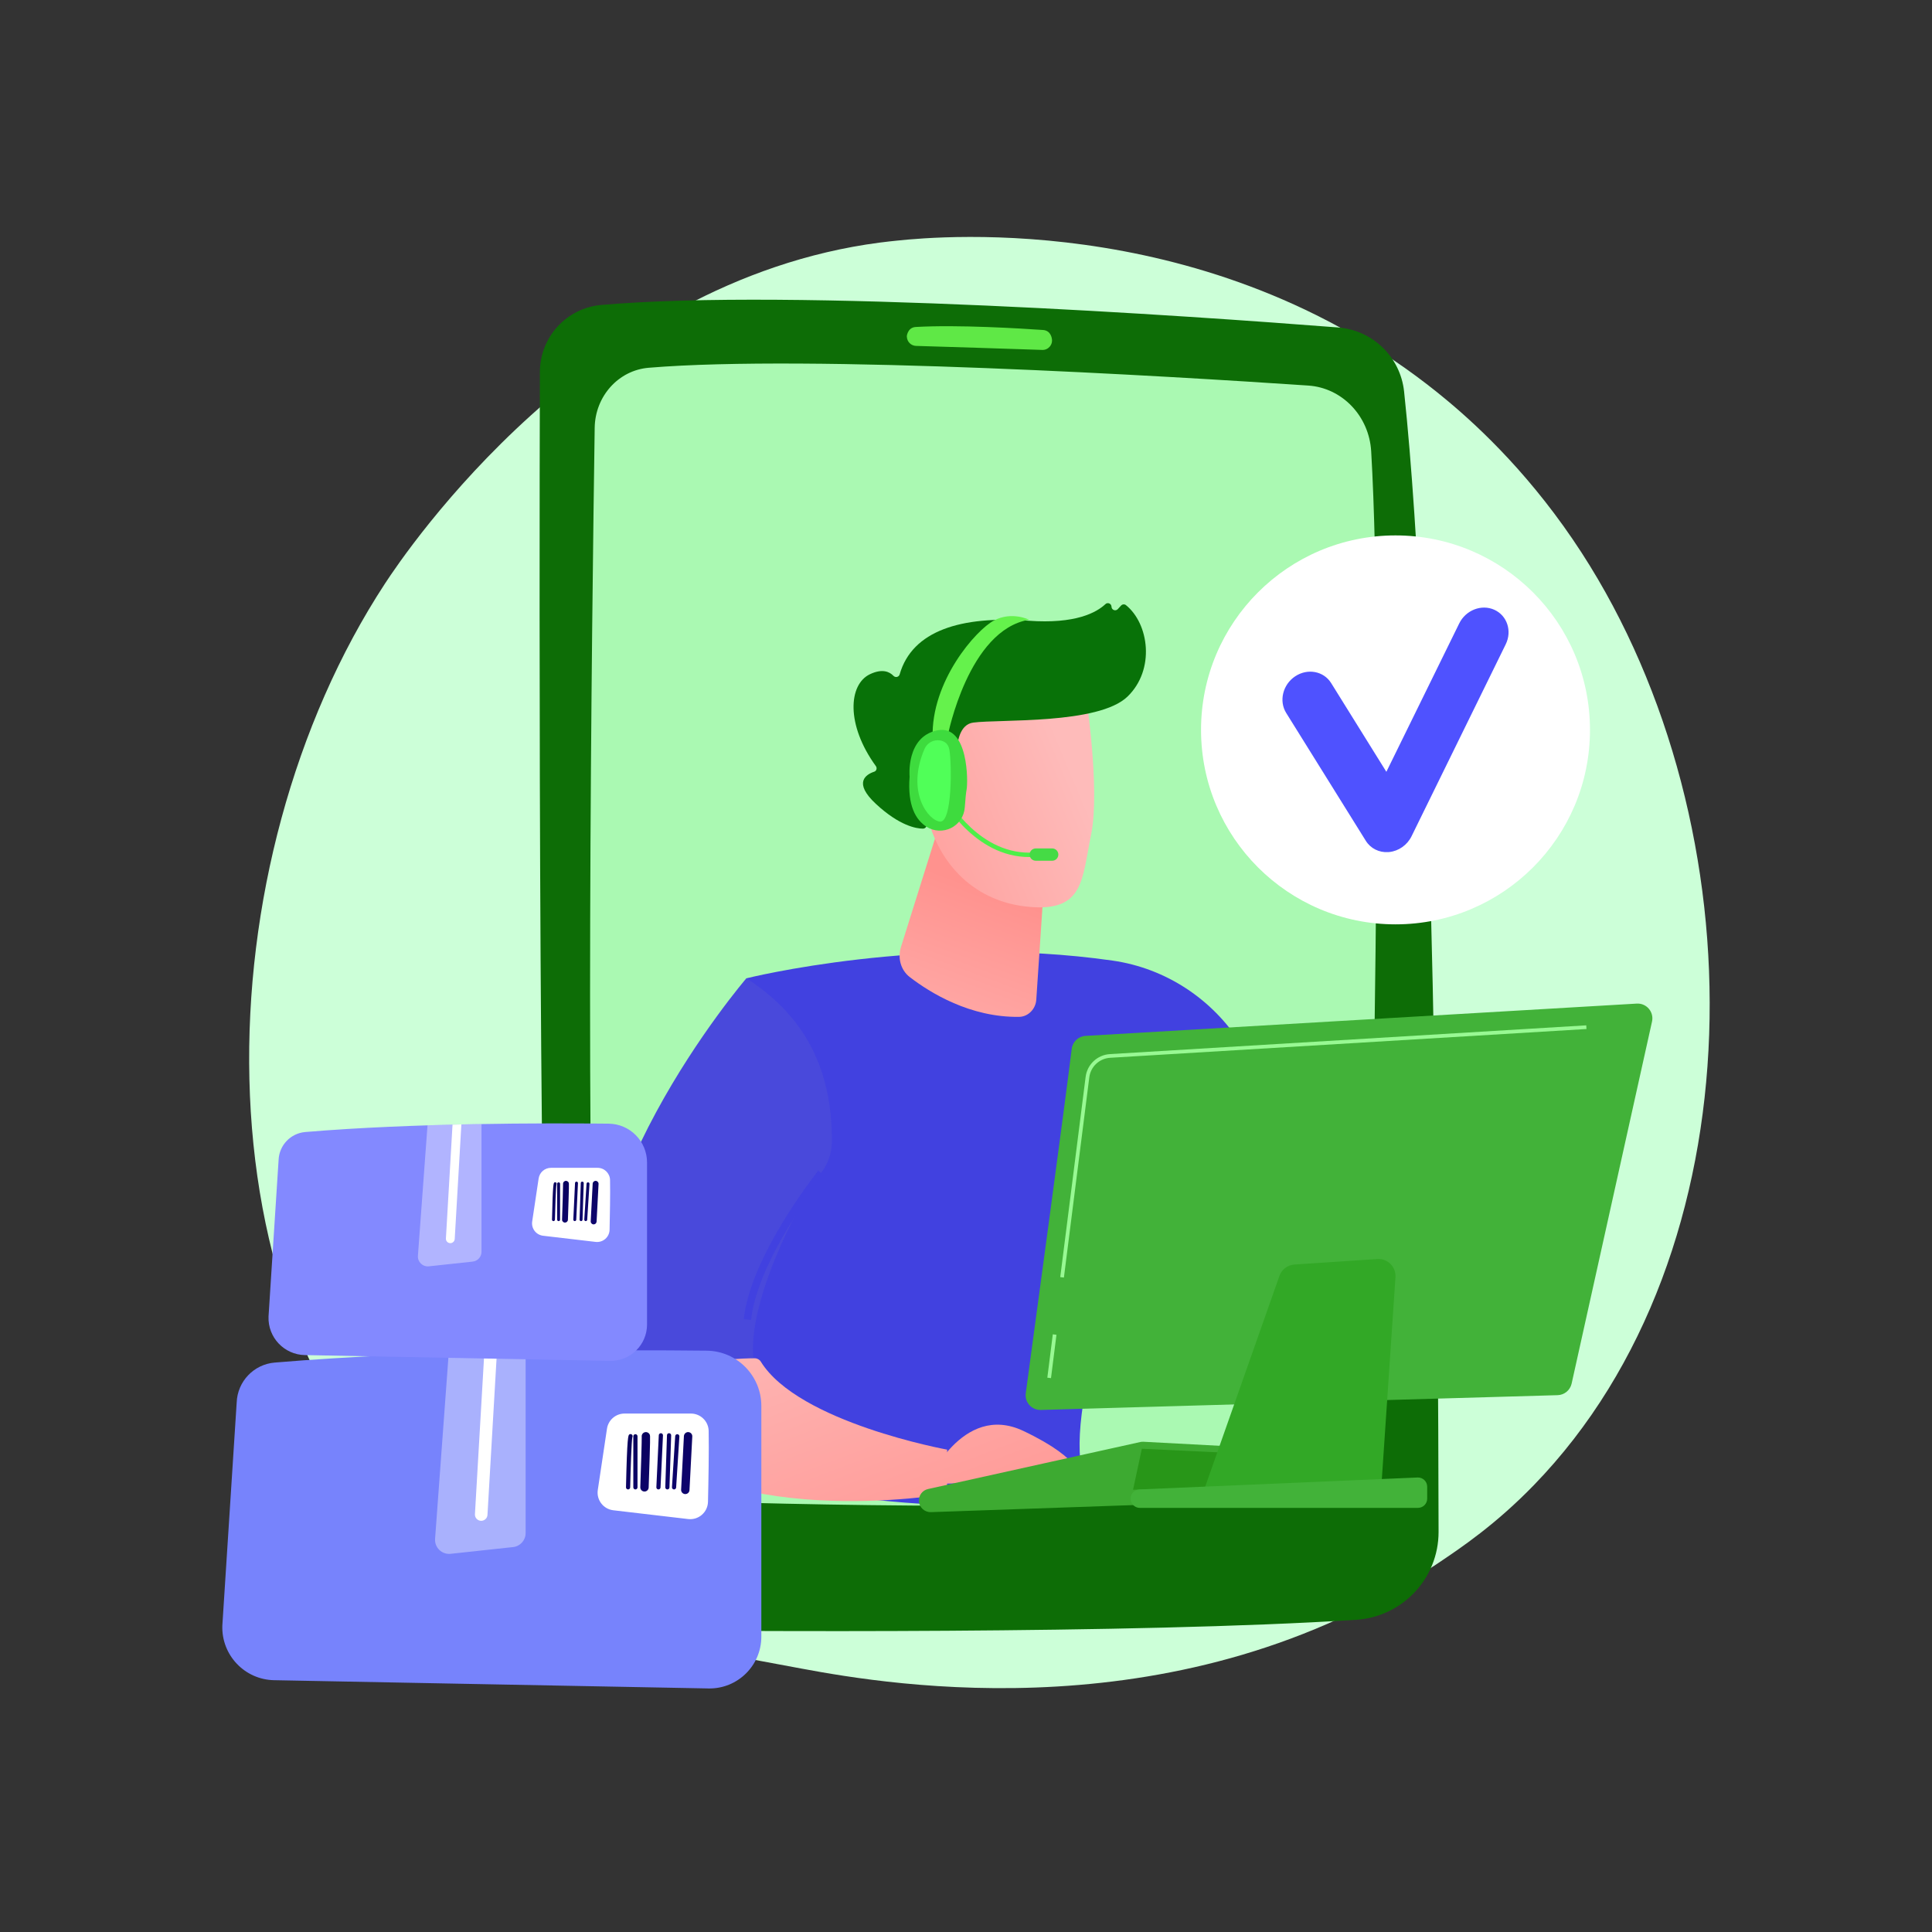 <?xml version="1.0" encoding="utf-8"?>
<svg version="1.1" id="Illustration" xmlns="http://www.w3.org/2000/svg" xmlns:xlink="http://www.w3.org/1999/xlink" x="0px"
	 y="0px" viewBox="0 0 3710 3710" style="enable-background:new 0 0 3710 3710;" xml:space="preserve">
<rect x="0" y="0" width="3710" height="3710" fill="#333333" stroke="none"/>
<style type="text/css">
	.st0{fill:#ccffd86b;}
	.st1{fill:#0D6D06;}
	.st2{fill:#AAF9B2;}
	.st3{fill:#5FE846;}
	.st4{fill:#4141E0;}
	.st5{fill:url(#SVGID_1_);}
	.st6{fill:url(#SVGID_2_);}
	.st7{fill:#087208;}
	.st8{fill:url(#SVGID_3_);}
	.st9{fill:#4949DB;}
	.st10{fill:url(#SVGID_4_);}
	.st11{fill:url(#SVGID_5_);}
	.st12{fill:#3DAA31;}
	.st13{fill:#289618;}
	.st14{fill:#42B239;}
	.st15{fill:#32A826;}
	.st16{fill:#98F993;}
	.st17{fill:#4DEF48;}
	.st18{fill:#45DB45;}
	.st19{fill:#65F24C;}
	.st20{fill:#3EDB3E;}
	.st21{fill:#50FF58;}
	.st22{fill:#FFFFFF;}
	.st23{fill:#4F52FF;}
	.st24{fill:#7783FC;}
	.st25{opacity:0.37;fill:#FFFFFF;}
	.st26{fill:url(#SVGID_6_);}
	.st27{fill:url(#SVGID_7_);}
	.st28{fill:url(#SVGID_8_);}
	.st29{fill:url(#SVGID_9_);}
	.st30{fill:url(#SVGID_10_);}
	.st31{fill:url(#SVGID_11_);}
	.st32{fill:url(#SVGID_12_);}
	.st33{fill:#8389FF;}
	.st34{fill:url(#SVGID_13_);}
	.st35{fill:url(#SVGID_14_);}
	.st36{fill:url(#SVGID_15_);}
	.st37{fill:url(#SVGID_16_);}
	.st38{fill:url(#SVGID_17_);}
	.st39{fill:url(#SVGID_18_);}
	.st40{fill:url(#SVGID_19_);}
</style>
<g>
	<path class="st0" d="M2945.66,2851.66c-73,75.25-138.32,119.48-188.33,152.88c-487.75,325.68-1045.3,231.81-1217.68,199.72
		c-278.12-51.76-512.88-88.28-714.59-270.51C366.71,2519.66,389,1655.83,739.23,1120.72c41.53-63.45,391.22-581.81,949.98-654.85
		c13.67-1.79,23.86-2.8,32.79-3.75c86.44-9.15,622.08-57.45,1058.85,308.47c62.52,52.38,163.13,146.86,256.44,290.96
		C3378.44,1588.43,3379.52,2404.45,2945.66,2851.66z"/>
	<g>
		<g>
			<g>
				<path class="st1" d="M1154.72,585.58c-66.67,5.8-117.79,61.64-117.98,128.56c-1.16,409.28-3.08,1820.99,23.6,2320.66
					c2.83,52.94,46.22,94.52,99.23,95.09c262.18,2.82,1016.32,8.01,1444.45-19.38c89.17-5.7,158.56-79.56,158.46-168.91
					c-0.52-429.55-7.38-1637.6-66.22-2189.79c-7.05-66.16-60.23-117.8-126.57-122.97C2283.74,606.56,1524.41,553.43,1154.72,585.58z
					"/>
				<path class="st2" d="M1141.98,821.4c-5.15,350.1-19.81,1514.75,5.78,1944.6c3.74,62.83,52.54,112.43,112.81,114.53
					c248.11,8.65,884.36,25.38,1246.91-14.51c65.28-7.18,115.18-63.77,116.92-132.29c9.07-357.28,33.56-1442.01,8.69-1867.05
					c-3.97-67.81-55.77-121.91-120.71-126.29c-268.65-18.1-958.5-59.85-1266.8-34.17C1187.69,711.04,1142.87,760.79,1141.98,821.4z"
					/>
				<path class="st3" d="M1741.45,646.45c0.21,9.67,7.93,17.48,17.6,17.78c47.74,1.45,182.23,5.57,242.34,7.73
					c11.85,0.43,20.91-10.42,18.41-22.01c-0.21-0.37-1.75-15.23-16.93-16.28c-40.66-2.83-163.34-10.45-244.41-5.77
					C1741.81,628.85,1740.91,647.79,1741.45,646.45z"/>
			</g>
		</g>
		<g>
			<g>
				<path class="st4" d="M1433.2,1878.68c0,0,341.98-85.79,703.3-34.05c101.66,14.56,191.71,73.71,246.57,160.52
					c98.85,156.43,238.61,435.19,209.04,725.92l-155.15,38.36c0,0-107.22-345.02-227.91-485.43c0,0-142.92,325.78-135.7,504.68
					c0.2,5.06,0.53,10,0.98,14.81c16.4,175.03-686.08,32.66-686.08,32.66L1433.2,1878.68z"/>
				
					<linearGradient id="SVGID_1_" gradientUnits="userSpaceOnUse" x1="1752.478" y1="1798.017" x2="1745.383" y2="1315.515" gradientTransform="matrix(0.933 0.36 -0.36 0.933 756.82 -140.693)">
					<stop  offset="0" style="stop-color:#FEBBBA"/>
					<stop  offset="1" style="stop-color:#FF928E"/>
				</linearGradient>
				<path class="st5" d="M1802.9,1586.63l-72.81,231.91c-6.77,21.57-0.04,44.68,16.88,57.71c38.97,30.01,116,77.8,210.11,76.42
					c17.22-0.25,31.7-14.95,32.9-32.98l25.87-387.62L1802.9,1586.63z"/>
				<g>
					
						<linearGradient id="SVGID_2_" gradientUnits="userSpaceOnUse" x1="12712.568" y1="1162.773" x2="12290.875" y2="1485.433" gradientTransform="matrix(0.967 0.254 -0.254 0.967 -9938.272 -2874.249)">
						<stop  offset="0" style="stop-color:#FEBBBA"/>
						<stop  offset="1" style="stop-color:#FF928E"/>
					</linearGradient>
					<path class="st6" d="M2084.81,1332.46c0,0,28.28,182.64,10.47,269.92s-13.94,147.97-117.95,139.16
						c-104.01-8.81-174.78-80.37-197.66-177.99c0,0-36.43-150.72-6.27-200.6C1803.56,1313.07,2084.81,1332.46,2084.81,1332.46z"/>
					<path class="st7" d="M1829.84,1510.87l12.57,3.3c0,0-23.89-119.88,26.54-126.59c50.43-6.71,240.41,3.9,296.12-49.86
						c53.71-51.83,41.2-140.29-2.99-175.74c-2.79-2.24-6.92-1.73-9.34,0.91l-6.21,6.75c-4.25,4.63-11.97,1.73-12.13-4.55l0,0
						c-0.15-5.96-7.29-9.13-11.62-5.03c-16.94,16-57.36,38.65-148.04,31.88c-128.68-9.59-222.86,18.76-247.14,103.05
						c-1.54,5.34-8.06,6.79-11.91,2.79c-7.61-7.9-21.43-14.3-45.09-3.1c-41.14,19.48-46.67,96.61,11.32,176.48
						c2.75,3.79,1.29,9.27-3.17,10.74c-15.68,5.2-41.09,20.7,3.37,61.94c45.48,42.19,77.61,47.33,90.22,47.41
						c3.39,0.02,6.29-2.31,6.95-5.64l15.11-76.38c0.78-3.95,4.73-6.42,8.63-5.4L1829.84,1510.87z"/>
					
						<linearGradient id="SVGID_3_" gradientUnits="userSpaceOnUse" x1="12660.264" y1="1094.409" x2="12238.569" y2="1417.069" gradientTransform="matrix(0.967 0.254 -0.254 0.967 -9938.272 -2874.249)">
						<stop  offset="0" style="stop-color:#FEBBBA"/>
						<stop  offset="1" style="stop-color:#FF928E"/>
					</linearGradient>
					<path class="st8" d="M1828.8,1527.41c0,0,0.29-111.84-54.36-94.82c-54.65,17.02-6.46,123.7,30.24,137.53L1828.8,1527.41z"/>
				</g>
				<g>
					<path class="st9" d="M1447.47,2613.31c-15.15-106.97,83.48-301.39,129.3-361.05c13.11-17.07,20.44-37.93,20.62-59.45
						c1.34-151.49-62.27-248.79-164.19-314.12c0,0-369.91,430.96-275.72,762.44c10.16,35.77,25.91,66.51,45.88,92.92
						C1218.2,2609.14,1374.71,2619.07,1447.47,2613.31z"/>
					<path class="st4" d="M1442.22,2534.75l-14.09-1.61c11.95-104.9,104-234.4,143.02-285.21l11.25,8.64
						C1544.09,2306.45,1453.77,2433.38,1442.22,2534.75z"/>
					<linearGradient id="SVGID_4_" gradientUnits="userSpaceOnUse" x1="1403.78" y1="2480.271" x2="1656.619" y2="3145.635">
						<stop  offset="0" style="stop-color:#FEBBBA"/>
						<stop  offset="1" style="stop-color:#FF928E"/>
					</linearGradient>
					<path class="st10" d="M1449.34,2608.29c-41.61,0.07-233,6.62-250.67,120.81c165.08,218.33,620.08,139.56,620.08,139.56v-84.96
						c0,0-285.22-51.8-357.73-168.9C1458.51,2610.75,1454.11,2608.28,1449.34,2608.29z"/>
				</g>
				<linearGradient id="SVGID_5_" gradientUnits="userSpaceOnUse" x1="1730.97" y1="2326.372" x2="2000.61" y2="3035.948">
					<stop  offset="0" style="stop-color:#FEBBBA"/>
					<stop  offset="1" style="stop-color:#FF928E"/>
				</linearGradient>
				<path class="st11" d="M1779.7,2850.15c0,0,67.18-158.53,185.56-102.3c118.38,56.23,109.07,93.03,109.07,93.03L1779.7,2850.15z"
					/>
				<path class="st12" d="M1764.61,2883.04L1764.61,2883.04c0.94,11.99,11.16,21.12,23.19,20.7l613.43-21.4
					c9.53-0.33,17.82-6.65,20.67-15.75l17.81-56.98c4.37-14-5.61-28.36-20.26-29.14l-223.7-11.88c-2.03-0.11-4.07,0.06-6.05,0.5
					l-407.54,90.26C1771.22,2861.76,1763.73,2871.87,1764.61,2883.04z"/>
				<polygon class="st13" points="2175.8,2860.65 2192.68,2782 2422.46,2792.96 2407.35,2858.22 				"/>
				<path class="st14" d="M2058.01,2014.07c-13,106.26-71.51,538-88.25,661.35c-2.36,17.35,11.42,32.61,28.92,32.1l992.42-28.4
					c12.99-0.37,24.06-9.52,26.88-22.2l154.38-695.25c4.08-18.38-10.55-35.56-29.35-34.46l-1058.51,62
					C2070.81,1990.02,2059.67,2000.46,2058.01,2014.07z"/>
				<path class="st15" d="M2456.92,2450.06l-146.67,416.3l341.05,7.23l28.4-421.04c1.33-19.76-15.05-36.16-34.81-34.85
					l-159.27,10.58C2472.56,2429.16,2461.27,2437.72,2456.92,2450.06z"/>
				<path class="st14" d="M2171.98,2872.3L2171.98,2872.3c-3.76,11.45,4.77,23.24,16.83,23.24h534.11c9.78,0,17.71-7.93,17.71-17.71
					v-22.91c0-10.08-8.4-18.13-18.47-17.7l-534.11,22.91C2180.68,2860.44,2174.28,2865.29,2171.98,2872.3z"/>
			</g>
			<path class="st16" d="M2043.01,2453.28l-7.04-0.89l48.76-384.54c3.02-23.86,22.63-42.21,46.63-43.66l914.72-55.24l0.43,7.08
				l-914.72,55.24c-20.59,1.24-37.43,17-40.02,37.47L2043.01,2453.28z"/>
			
				<rect x="1978.37" y="2600.45" transform="matrix(0.125 -0.992 0.992 0.125 -815.761 4283.02)" class="st16" width="83.92" height="7.1"/>
			<g>
				<g>
					<g>
						<path class="st17" d="M1987.4,1645.31c-110.21,8.33-174.27-105.63-174.9-106.78l7.38-4.06
							c0.61,1.1,62.13,110.36,166.89,102.45L1987.4,1645.31z"/>
					</g>
					<path class="st18" d="M2032.33,1641.05c0,6.53-5.29,11.83-11.83,11.83h-31.54c-6.53,0-11.83-5.29-11.83-11.83l0,0
						c0-6.53,5.29-11.83,11.83-11.83h31.54C2027.04,1629.23,2032.33,1634.52,2032.33,1641.05L2032.33,1641.05z"/>
				</g>
				<g>
					<path class="st19" d="M1820.1,1412.11c0,0,39.56-202.89,156.09-222.03c0,0-33.01-16.62-67.41,1.41
						c-34.4,18.02-121.37,116.78-117.82,225.63C1814.61,1425.63,1820.1,1412.11,1820.1,1412.11z"/>
					<path class="st20" d="M1799.85,1402.51c-60.59,12.3-53.14,88.91-53.14,88.91c-4.37,55.6,11.86,83.16,32.66,96.3
						c14.21,8.97,32.09,9.8,47.09,2.24c15-7.57,24.93-22.45,26.17-39.21c1.12-15.13,2.4-29.51,3.52-34.62
						C1858.88,1503.75,1860.44,1390.21,1799.85,1402.51z"/>
				</g>
				<path class="st21" d="M1805.42,1421.88c-12.58-2.19-24.98,4.5-30.04,16.22c-36.21,83.88,8.25,138.44,30.07,139.58
					c23,1.2,22.54-109.47,17.65-137.84C1821.06,1427.95,1813.5,1423.29,1805.42,1421.88z"/>
			</g>
		</g>
	</g>
	<g>
		<circle class="st22" cx="2679.78" cy="1401.58" r="373.44"/>
		<g>
			<path class="st23" d="M2665.85,1636.3c-17.59,1.15-33.95-7.03-43.06-21.65l-152.91-245.53c-14.33-23.01-6.61-54.53,17.24-70.39
				c23.83-15.85,54.75-10.06,69.06,12.94l106.04,170.44l139.92-284.97c12.56-25.57,42.73-37.31,67.37-26.21
				c24.64,11.09,34.44,40.79,21.9,66.35l-180.82,368.56c-8.28,16.87-24.74,28.49-42.98,30.32
				C2667.03,1636.22,2666.44,1636.27,2665.85,1636.3z"/>
		</g>
	</g>
	<g>
		<g>
			<path class="st24" d="M1461.99,3142.8v-442.93c0-58.19-46.77-105.55-104.96-106.18c-174.64-1.9-534.84-2-829.56,22.84
				c-40.22,3.39-71.5,36.35-72.96,76.68l-27.54,428.22c-2.05,56.64,42.73,103.96,99.4,105.04l834.18,15.85
				C1416.26,3243.39,1461.99,3198.52,1461.99,3142.8z"/>
			<path class="st22" d="M1360.83,2747.8c0.74,37.69-0.38,97.49-1.29,136.12c-0.48,20.1-18.12,35.42-38.09,33.08l-143.73-16.85
				c-19.15-2.24-32.64-19.89-29.78-38.96l17.64-117.69c2.51-16.71,16.86-29.07,33.75-29.07h127.37
				C1345.27,2714.44,1360.47,2729.24,1360.83,2747.8z"/>
			<path class="st25" d="M985.23,2970.84l-119.89,12.93c-16.78,1.81-31.09-12.02-29.86-28.85l26.21-356.65
				c50.26-1.59,99.83-2.76,147.67-3.57v349.27C1009.36,2957.77,998.96,2969.36,985.23,2970.84z"/>
			<path class="st22" d="M936.09,2909.02c-0.37,6.42-5.68,11.36-12.03,11.36c-0.24,0-0.47-0.01-0.71-0.02
				c-6.65-0.38-11.73-6.08-11.34-12.74l18.08-311.27c8.11-0.2,16.15-0.38,24.19-0.56L936.09,2909.02z"/>
			<g>
				
					<linearGradient id="SVGID_6_" gradientUnits="userSpaceOnUse" x1="-1893.152" y1="2736.481" x2="-2150.43" y2="3110.338" gradientTransform="matrix(-1 0 0 1 -644.28 0)">
					<stop  offset="0" style="stop-color:#09005D"/>
					<stop  offset="1" style="stop-color:#1A0F91"/>
				</linearGradient>
				<path class="st26" d="M1294.37,2860.15c2.1,0,3.88-1.63,4.01-3.77l6.22-98.04c0.14-2.21-1.54-4.12-3.76-4.26
					c-2.33-0.18-4.12,1.55-4.26,3.76l-6.22,98.04c-0.14,2.21,1.54,4.12,3.76,4.26C1294.2,2860.15,1294.29,2860.15,1294.37,2860.15z"
					/>
				
					<linearGradient id="SVGID_7_" gradientUnits="userSpaceOnUse" x1="-1883.901" y1="2742.848" x2="-2141.18" y2="3116.705" gradientTransform="matrix(-1 0 0 1 -644.28 0)">
					<stop  offset="0" style="stop-color:#09005D"/>
					<stop  offset="1" style="stop-color:#1A0F91"/>
				</linearGradient>
				<path class="st27" d="M1281.57,2860.15c2.16,0,3.95-1.71,4.02-3.89l3.26-99.92c0.07-2.22-1.67-4.08-3.89-4.15
					c-2.56-0.13-4.08,1.67-4.15,3.89l-3.26,99.92c-0.07,2.22,1.67,4.08,3.89,4.15C1281.43,2860.15,1281.53,2860.15,1281.57,2860.15z
					"/>
				
					<linearGradient id="SVGID_8_" gradientUnits="userSpaceOnUse" x1="-1872.739" y1="2750.529" x2="-2130.018" y2="3124.387" gradientTransform="matrix(-1 0 0 1 -644.28 0)">
					<stop  offset="0" style="stop-color:#09005D"/>
					<stop  offset="1" style="stop-color:#1A0F91"/>
				</linearGradient>
				<path class="st28" d="M1264.22,2860.14c-2.22-0.1-3.93-1.99-3.82-4.2c1.59-33.57,4.63-97.59,4.68-99.77
					c0.02-2.2,1.81-3.98,4.02-3.98c2.22,0,4.02,1.8,4.02,4.02c0,1.66-3.91,83.68-4.7,100.11c-0.1,2.16-1.88,3.83-4.01,3.83
					C1264.34,2860.15,1264.28,2860.15,1264.22,2860.14z M1264.99,2756.21h0.08H1264.99z"/>
				
					<linearGradient id="SVGID_9_" gradientUnits="userSpaceOnUse" x1="-1853.432" y1="2763.816" x2="-2110.71" y2="3137.672" gradientTransform="matrix(-1 0 0 1 -644.28 0)">
					<stop  offset="0" style="stop-color:#09005D"/>
					<stop  offset="1" style="stop-color:#1A0F91"/>
				</linearGradient>
				<path class="st29" d="M1237.61,2864.17c4.31,0,7.88-3.42,8.02-7.76c3.4-96.81,2.8-98.99,2.41-100.44
					c-1.16-4.29-5.62-6.81-9.87-5.64c-3.93,1.08-6.39,4.89-5.86,8.82c0.26,5.82-1.54,62.14-2.75,96.69
					c-0.16,4.44,3.31,8.17,7.75,8.31C1237.41,2864.17,1237.51,2864.17,1237.61,2864.17z"/>
				
					<linearGradient id="SVGID_10_" gradientUnits="userSpaceOnUse" x1="-1840.702" y1="2772.576" x2="-2097.98" y2="3146.433" gradientTransform="matrix(-1 0 0 1 -644.28 0)">
					<stop  offset="0" style="stop-color:#09005D"/>
					<stop  offset="1" style="stop-color:#1A0F91"/>
				</linearGradient>
				<path class="st30" d="M1220.18,2860.15c2.22,0,4.02-1.8,4.02-4.02v-98.04c0-2.22-1.8-4.02-4.02-4.02c-2.22,0-4.02,1.8-4.02,4.02
					v98.04C1216.17,2858.35,1217.96,2860.15,1220.18,2860.15z"/>
				
					<linearGradient id="SVGID_11_" gradientUnits="userSpaceOnUse" x1="-1832.799" y1="2778.016" x2="-2090.075" y2="3151.87" gradientTransform="matrix(-1 0 0 1 -644.28 0)">
					<stop  offset="0" style="stop-color:#09005D"/>
					<stop  offset="1" style="stop-color:#1A0F91"/>
				</linearGradient>
				<path class="st31" d="M1206.11,2860.15c2.18,0,3.97-1.74,4.02-3.93c0.77-34.07,2.57-89.71,4.18-96.4
					c0.71-1.26,0.7-2.87-0.15-4.17c-1.22-1.87-3.71-2.37-5.57-1.15c-2.19,1.44-4.27,2.8-6.5,101.54c-0.05,2.22,1.71,4.06,3.93,4.11
					H1206.11z"/>
				
					<linearGradient id="SVGID_12_" gradientUnits="userSpaceOnUse" x1="-1906.39" y1="2727.372" x2="-2163.667" y2="3101.227" gradientTransform="matrix(-1 0 0 1 -644.28 0)">
					<stop  offset="0" style="stop-color:#09005D"/>
					<stop  offset="1" style="stop-color:#1A0F91"/>
				</linearGradient>
				<path class="st32" d="M1316,2869.07c4.25,0,7.8-3.33,8.02-7.62l5.36-102.95c0.23-4.44-3.18-8.21-7.62-8.45
					c-4.21-0.3-8.21,3.18-8.45,7.62l-5.36,102.95c-0.23,4.44,3.18,8.21,7.62,8.45C1315.71,2869.07,1315.85,2869.07,1316,2869.07z"/>
			</g>
		</g>
		<g>
			<path class="st33" d="M1242.51,2543.4v-311.06c0-40.87-32.84-74.12-73.71-74.57c-122.65-1.34-375.6-1.4-582.58,16.04
				c-28.24,2.38-50.21,25.53-51.24,53.85l-19.34,300.73c-1.44,39.78,30.01,73.01,69.81,73.77l585.82,11.13
				C1210.4,2614.04,1242.51,2582.53,1242.51,2543.4z"/>
			<path class="st22" d="M1171.47,2266c0.52,26.47-0.26,68.46-0.91,95.59c-0.34,14.11-12.73,24.87-26.75,23.23l-100.94-11.83
				c-13.45-1.58-22.92-13.97-20.91-27.36l12.39-82.65c1.76-11.73,11.84-20.41,23.7-20.41h89.45
				C1160.54,2242.57,1171.22,2252.97,1171.47,2266z"/>
			<path class="st25" d="M907.7,2422.63l-84.2,9.08c-11.78,1.27-21.83-8.44-20.97-20.26l18.41-250.46
				c35.3-1.12,70.11-1.94,103.7-2.51v245.28C924.64,2413.46,917.34,2421.59,907.7,2422.63z"/>
			<path class="st22" d="M873.19,2379.22c-0.26,4.51-3.99,7.98-8.45,7.98c-0.17,0-0.33-0.01-0.5-0.02
				c-4.67-0.27-8.24-4.27-7.96-8.94l12.7-218.6c5.69-0.14,11.34-0.27,16.99-0.39L873.19,2379.22z"/>
			<g>
				
					<linearGradient id="SVGID_13_" gradientUnits="userSpaceOnUse" x1="-1737.126" y1="2258.05" x2="-1917.806" y2="2520.6" gradientTransform="matrix(-1 0 0 1 -644.28 0)">
					<stop  offset="0" style="stop-color:#09005D"/>
					<stop  offset="1" style="stop-color:#1A0F91"/>
				</linearGradient>
				<path class="st34" d="M1124.79,2344.9c1.48,0,2.72-1.15,2.82-2.65l4.37-68.85c0.1-1.56-1.08-2.9-2.64-2.99
					c-1.64-0.13-2.89,1.09-2.99,2.64l-4.37,68.85c-0.1,1.55,1.08,2.89,2.64,2.99C1124.68,2344.9,1124.74,2344.9,1124.79,2344.9z"/>
				
					<linearGradient id="SVGID_14_" gradientUnits="userSpaceOnUse" x1="-1730.629" y1="2262.521" x2="-1911.309" y2="2525.072" gradientTransform="matrix(-1 0 0 1 -644.28 0)">
					<stop  offset="0" style="stop-color:#09005D"/>
					<stop  offset="1" style="stop-color:#1A0F91"/>
				</linearGradient>
				<path class="st35" d="M1115.81,2344.9c1.52,0,2.77-1.2,2.82-2.73l2.29-70.17c0.05-1.56-1.17-2.87-2.73-2.92
					c-1.8-0.09-2.86,1.17-2.92,2.73l-2.29,70.17c-0.05,1.56,1.17,2.87,2.73,2.92C1115.71,2344.9,1115.78,2344.9,1115.81,2344.9z"/>
				
					<linearGradient id="SVGID_15_" gradientUnits="userSpaceOnUse" x1="-1722.791" y1="2267.916" x2="-1903.471" y2="2530.467" gradientTransform="matrix(-1 0 0 1 -644.28 0)">
					<stop  offset="0" style="stop-color:#09005D"/>
					<stop  offset="1" style="stop-color:#1A0F91"/>
				</linearGradient>
				<path class="st36" d="M1103.62,2344.89c-1.56-0.07-2.76-1.4-2.69-2.95c1.12-23.57,3.25-68.53,3.29-70.07
					c0.01-1.54,1.27-2.8,2.82-2.8c1.56,0,2.82,1.26,2.82,2.82c0,1.16-2.75,58.77-3.3,70.3c-0.07,1.52-1.32,2.69-2.82,2.69
					C1103.71,2344.9,1103.67,2344.9,1103.62,2344.89z M1104.17,2271.9h0.05H1104.17z"/>
				
					<linearGradient id="SVGID_16_" gradientUnits="userSpaceOnUse" x1="-1709.232" y1="2277.247" x2="-1889.912" y2="2539.797" gradientTransform="matrix(-1 0 0 1 -644.28 0)">
					<stop  offset="0" style="stop-color:#09005D"/>
					<stop  offset="1" style="stop-color:#1A0F91"/>
				</linearGradient>
				<path class="st37" d="M1084.93,2347.72c3.03,0,5.53-2.4,5.64-5.45c2.39-67.99,1.97-69.52,1.69-70.53
					c-0.82-3.02-3.95-4.79-6.93-3.96c-2.76,0.76-4.49,3.44-4.11,6.2c0.18,4.09-1.08,43.64-1.93,67.9c-0.11,3.11,2.33,5.73,5.44,5.84
					C1084.8,2347.72,1084.87,2347.72,1084.93,2347.72z"/>
				
					<linearGradient id="SVGID_17_" gradientUnits="userSpaceOnUse" x1="-1700.292" y1="2283.399" x2="-1880.972" y2="2545.949" gradientTransform="matrix(-1 0 0 1 -644.28 0)">
					<stop  offset="0" style="stop-color:#09005D"/>
					<stop  offset="1" style="stop-color:#1A0F91"/>
				</linearGradient>
				<path class="st38" d="M1072.7,2344.9c1.56,0,2.82-1.26,2.82-2.82v-68.85c0-1.56-1.26-2.82-2.82-2.82
					c-1.56,0-2.82,1.26-2.82,2.82v68.85C1069.88,2343.64,1071.14,2344.9,1072.7,2344.9z"/>
				
					<linearGradient id="SVGID_18_" gradientUnits="userSpaceOnUse" x1="-1694.741" y1="2287.219" x2="-1875.42" y2="2549.768" gradientTransform="matrix(-1 0 0 1 -644.28 0)">
					<stop  offset="0" style="stop-color:#09005D"/>
					<stop  offset="1" style="stop-color:#1A0F91"/>
				</linearGradient>
				<path class="st39" d="M1062.82,2344.9c1.53,0,2.79-1.22,2.82-2.76c0.54-23.92,1.8-63,2.93-67.7c0.5-0.89,0.49-2.01-0.1-2.93
					c-0.85-1.31-2.6-1.67-3.91-0.81c-1.54,1.01-3,1.96-4.57,71.31c-0.03,1.56,1.2,2.85,2.76,2.89H1062.82z"/>
				
					<linearGradient id="SVGID_19_" gradientUnits="userSpaceOnUse" x1="-1746.423" y1="2251.653" x2="-1927.103" y2="2514.203" gradientTransform="matrix(-1 0 0 1 -644.28 0)">
					<stop  offset="0" style="stop-color:#09005D"/>
					<stop  offset="1" style="stop-color:#1A0F91"/>
				</linearGradient>
				<path class="st40" d="M1139.99,2351.17c2.98,0,5.48-2.34,5.64-5.35l3.77-72.3c0.16-3.12-2.23-5.77-5.35-5.93
					c-2.96-0.21-5.77,2.23-5.93,5.35l-3.77,72.3c-0.16,3.12,2.23,5.77,5.35,5.93C1139.79,2351.17,1139.89,2351.17,1139.99,2351.17z"
					/>
			</g>
		</g>
	</g>
</g>
</svg>
